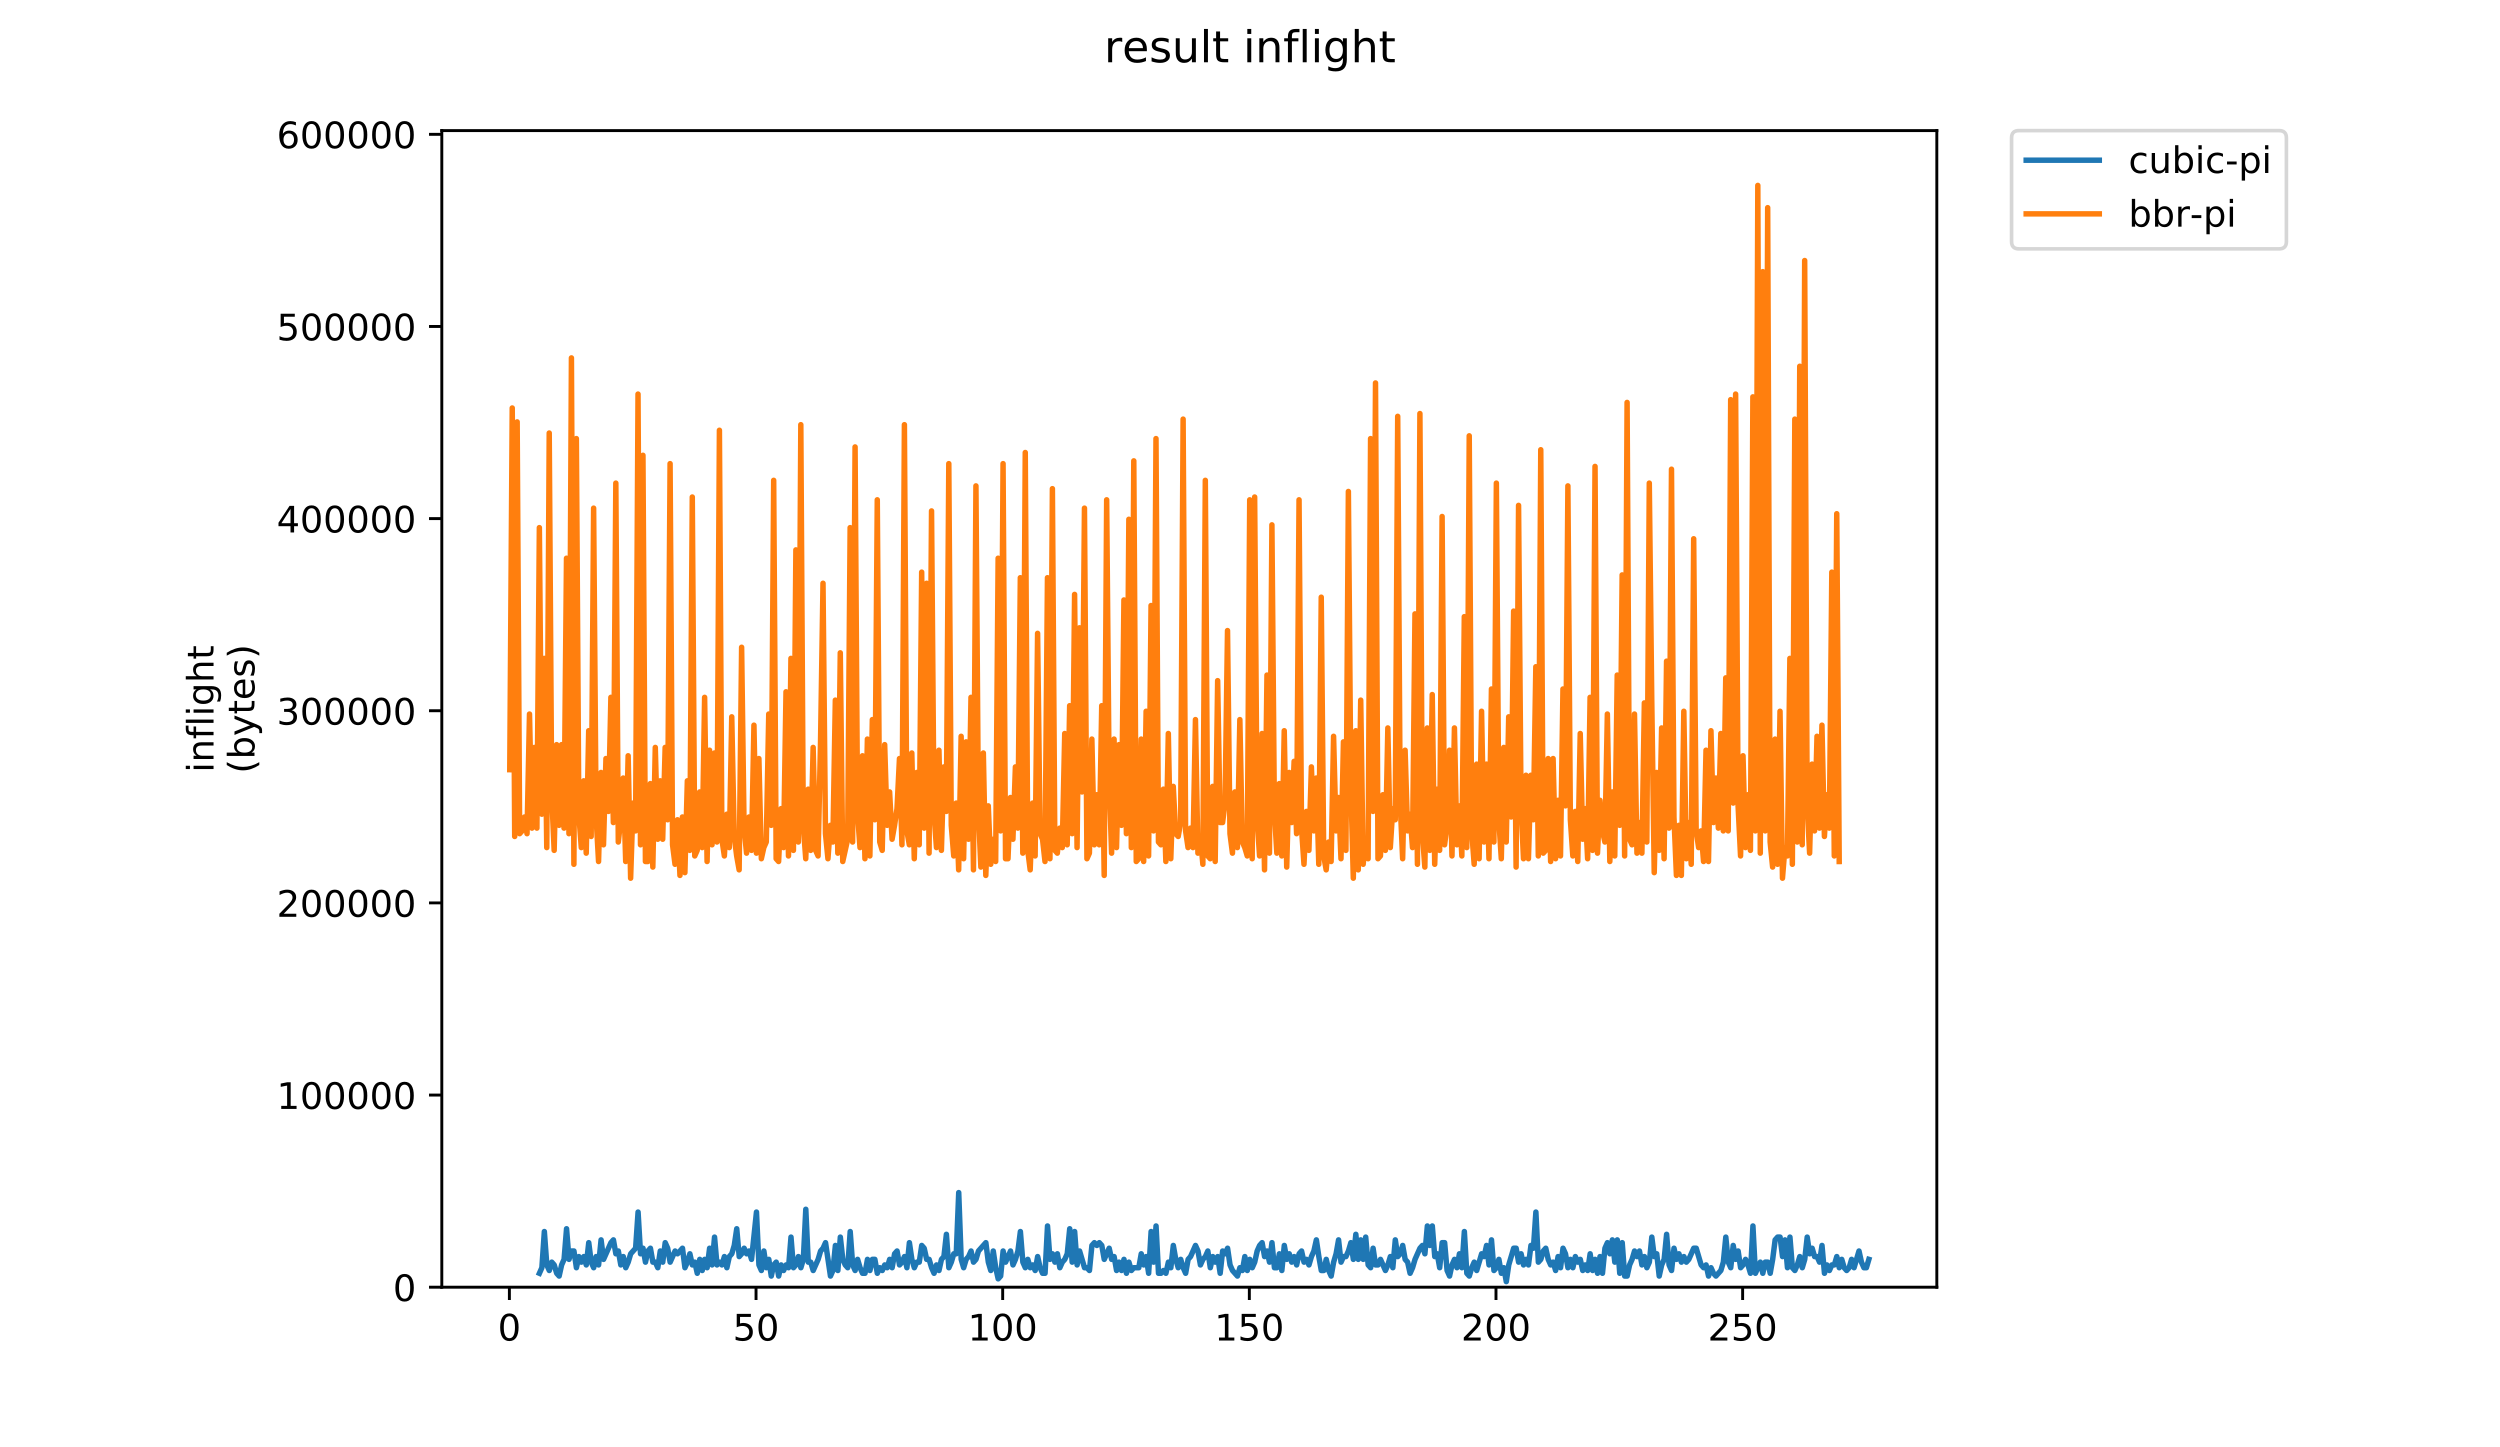 <?xml version="1.0" encoding="utf-8" standalone="no"?>
<!DOCTYPE svg PUBLIC "-//W3C//DTD SVG 1.1//EN"
  "http://www.w3.org/Graphics/SVG/1.1/DTD/svg11.dtd">
<!-- Created with matplotlib (https://matplotlib.org/) -->
<svg height="396pt" version="1.1" viewBox="0 0 684 396" width="684pt" xmlns="http://www.w3.org/2000/svg" xmlns:xlink="http://www.w3.org/1999/xlink">
 <defs>
  <style type="text/css">
*{stroke-linecap:butt;stroke-linejoin:round;}
  </style>
 </defs>
 <g id="figure_1">
  <g id="patch_1">
   <path d="M 0 396 
L 684 396 
L 684 0 
L 0 0 
z
" style="fill:#ffffff;"/>
  </g>
  <g id="axes_1">
   <g id="patch_2">
    <path d="M 120.879 352.174 
L 529.913 352.174 
L 529.913 35.733 
L 120.879 35.733 
z
" style="fill:#ffffff;"/>
   </g>
   <g id="matplotlib.axis_1">
    <g id="xtick_1">
     <g id="line2d_1">
      <defs>
       <path d="M 0 0 
L 0 3.5 
" id="m3321108ff2" style="stroke:#000000;stroke-width:0.8;"/>
      </defs>
      <g>
       <use style="stroke:#000000;stroke-width:0.8;" x="139.367" xlink:href="#m3321108ff2" y="352.174"/>
      </g>
     </g>
     <g id="text_1">
      <!-- 0 -->
      <defs>
       <path d="M 31.781 66.406 
Q 24.172 66.406 20.328 58.906 
Q 16.5 51.422 16.5 36.375 
Q 16.5 21.391 20.328 13.891 
Q 24.172 6.391 31.781 6.391 
Q 39.453 6.391 43.281 13.891 
Q 47.125 21.391 47.125 36.375 
Q 47.125 51.422 43.281 58.906 
Q 39.453 66.406 31.781 66.406 
z
M 31.781 74.219 
Q 44.047 74.219 50.516 64.516 
Q 56.984 54.828 56.984 36.375 
Q 56.984 17.969 50.516 8.266 
Q 44.047 -1.422 31.781 -1.422 
Q 19.531 -1.422 13.062 8.266 
Q 6.594 17.969 6.594 36.375 
Q 6.594 54.828 13.062 64.516 
Q 19.531 74.219 31.781 74.219 
z
" id="DejaVuSans-48"/>
      </defs>
      <g transform="translate(136.186 366.773)scale(0.1 -0.1)">
       <use xlink:href="#DejaVuSans-48"/>
      </g>
     </g>
    </g>
    <g id="xtick_2">
     <g id="line2d_2">
      <g>
       <use style="stroke:#000000;stroke-width:0.8;" x="206.851" xlink:href="#m3321108ff2" y="352.174"/>
      </g>
     </g>
     <g id="text_2">
      <!-- 50 -->
      <defs>
       <path d="M 10.797 72.906 
L 49.516 72.906 
L 49.516 64.594 
L 19.828 64.594 
L 19.828 46.734 
Q 21.969 47.469 24.109 47.828 
Q 26.266 48.188 28.422 48.188 
Q 40.625 48.188 47.75 41.5 
Q 54.891 34.812 54.891 23.391 
Q 54.891 11.625 47.562 5.094 
Q 40.234 -1.422 26.906 -1.422 
Q 22.312 -1.422 17.547 -0.641 
Q 12.797 0.141 7.719 1.703 
L 7.719 11.625 
Q 12.109 9.234 16.797 8.062 
Q 21.484 6.891 26.703 6.891 
Q 35.156 6.891 40.078 11.328 
Q 45.016 15.766 45.016 23.391 
Q 45.016 31 40.078 35.438 
Q 35.156 39.891 26.703 39.891 
Q 22.75 39.891 18.812 39.016 
Q 14.891 38.141 10.797 36.281 
z
" id="DejaVuSans-53"/>
      </defs>
      <g transform="translate(200.488 366.773)scale(0.1 -0.1)">
       <use xlink:href="#DejaVuSans-53"/>
       <use x="63.623" xlink:href="#DejaVuSans-48"/>
      </g>
     </g>
    </g>
    <g id="xtick_3">
     <g id="line2d_3">
      <g>
       <use style="stroke:#000000;stroke-width:0.8;" x="274.334" xlink:href="#m3321108ff2" y="352.174"/>
      </g>
     </g>
     <g id="text_3">
      <!-- 100 -->
      <defs>
       <path d="M 12.406 8.297 
L 28.516 8.297 
L 28.516 63.922 
L 10.984 60.406 
L 10.984 69.391 
L 28.422 72.906 
L 38.281 72.906 
L 38.281 8.297 
L 54.391 8.297 
L 54.391 0 
L 12.406 0 
z
" id="DejaVuSans-49"/>
      </defs>
      <g transform="translate(264.791 366.773)scale(0.1 -0.1)">
       <use xlink:href="#DejaVuSans-49"/>
       <use x="63.623" xlink:href="#DejaVuSans-48"/>
       <use x="127.246" xlink:href="#DejaVuSans-48"/>
      </g>
     </g>
    </g>
    <g id="xtick_4">
     <g id="line2d_4">
      <g>
       <use style="stroke:#000000;stroke-width:0.8;" x="341.818" xlink:href="#m3321108ff2" y="352.174"/>
      </g>
     </g>
     <g id="text_4">
      <!-- 150 -->
      <g transform="translate(332.274 366.773)scale(0.1 -0.1)">
       <use xlink:href="#DejaVuSans-49"/>
       <use x="63.623" xlink:href="#DejaVuSans-53"/>
       <use x="127.246" xlink:href="#DejaVuSans-48"/>
      </g>
     </g>
    </g>
    <g id="xtick_5">
     <g id="line2d_5">
      <g>
       <use style="stroke:#000000;stroke-width:0.8;" x="409.302" xlink:href="#m3321108ff2" y="352.174"/>
      </g>
     </g>
     <g id="text_5">
      <!-- 200 -->
      <defs>
       <path d="M 19.188 8.297 
L 53.609 8.297 
L 53.609 0 
L 7.328 0 
L 7.328 8.297 
Q 12.938 14.109 22.625 23.891 
Q 32.328 33.688 34.812 36.531 
Q 39.547 41.844 41.422 45.531 
Q 43.312 49.219 43.312 52.781 
Q 43.312 58.594 39.234 62.25 
Q 35.156 65.922 28.609 65.922 
Q 23.969 65.922 18.812 64.312 
Q 13.672 62.703 7.812 59.422 
L 7.812 69.391 
Q 13.766 71.781 18.938 73 
Q 24.125 74.219 28.422 74.219 
Q 39.75 74.219 46.484 68.547 
Q 53.219 62.891 53.219 53.422 
Q 53.219 48.922 51.531 44.891 
Q 49.859 40.875 45.406 35.406 
Q 44.188 33.984 37.641 27.219 
Q 31.109 20.453 19.188 8.297 
z
" id="DejaVuSans-50"/>
      </defs>
      <g transform="translate(399.758 366.773)scale(0.1 -0.1)">
       <use xlink:href="#DejaVuSans-50"/>
       <use x="63.623" xlink:href="#DejaVuSans-48"/>
       <use x="127.246" xlink:href="#DejaVuSans-48"/>
      </g>
     </g>
    </g>
    <g id="xtick_6">
     <g id="line2d_6">
      <g>
       <use style="stroke:#000000;stroke-width:0.8;" x="476.785" xlink:href="#m3321108ff2" y="352.174"/>
      </g>
     </g>
     <g id="text_6">
      <!-- 250 -->
      <g transform="translate(467.241 366.773)scale(0.1 -0.1)">
       <use xlink:href="#DejaVuSans-50"/>
       <use x="63.623" xlink:href="#DejaVuSans-53"/>
       <use x="127.246" xlink:href="#DejaVuSans-48"/>
      </g>
     </g>
    </g>
   </g>
   <g id="matplotlib.axis_2">
    <g id="ytick_1">
     <g id="line2d_7">
      <defs>
       <path d="M 0 0 
L -3.5 0 
" id="m6480b38fbc" style="stroke:#000000;stroke-width:0.8;"/>
      </defs>
      <g>
       <use style="stroke:#000000;stroke-width:0.8;" x="120.879" xlink:href="#m6480b38fbc" y="352.174"/>
      </g>
     </g>
     <g id="text_7">
      <!-- 0 -->
      <g transform="translate(107.516 355.973)scale(0.1 -0.1)">
       <use xlink:href="#DejaVuSans-48"/>
      </g>
     </g>
    </g>
    <g id="ytick_2">
     <g id="line2d_8">
      <g>
       <use style="stroke:#000000;stroke-width:0.8;" x="120.879" xlink:href="#m6480b38fbc" y="299.603"/>
      </g>
     </g>
     <g id="text_8">
      <!-- 100000 -->
      <g transform="translate(75.704 303.403)scale(0.1 -0.1)">
       <use xlink:href="#DejaVuSans-49"/>
       <use x="63.623" xlink:href="#DejaVuSans-48"/>
       <use x="127.246" xlink:href="#DejaVuSans-48"/>
       <use x="190.869" xlink:href="#DejaVuSans-48"/>
       <use x="254.492" xlink:href="#DejaVuSans-48"/>
       <use x="318.115" xlink:href="#DejaVuSans-48"/>
      </g>
     </g>
    </g>
    <g id="ytick_3">
     <g id="line2d_9">
      <g>
       <use style="stroke:#000000;stroke-width:0.8;" x="120.879" xlink:href="#m6480b38fbc" y="247.033"/>
      </g>
     </g>
     <g id="text_9">
      <!-- 200000 -->
      <g transform="translate(75.704 250.832)scale(0.1 -0.1)">
       <use xlink:href="#DejaVuSans-50"/>
       <use x="63.623" xlink:href="#DejaVuSans-48"/>
       <use x="127.246" xlink:href="#DejaVuSans-48"/>
       <use x="190.869" xlink:href="#DejaVuSans-48"/>
       <use x="254.492" xlink:href="#DejaVuSans-48"/>
       <use x="318.115" xlink:href="#DejaVuSans-48"/>
      </g>
     </g>
    </g>
    <g id="ytick_4">
     <g id="line2d_10">
      <g>
       <use style="stroke:#000000;stroke-width:0.8;" x="120.879" xlink:href="#m6480b38fbc" y="194.462"/>
      </g>
     </g>
     <g id="text_10">
      <!-- 300000 -->
      <defs>
       <path d="M 40.578 39.312 
Q 47.656 37.797 51.625 33 
Q 55.609 28.219 55.609 21.188 
Q 55.609 10.406 48.188 4.484 
Q 40.766 -1.422 27.094 -1.422 
Q 22.516 -1.422 17.656 -0.516 
Q 12.797 0.391 7.625 2.203 
L 7.625 11.719 
Q 11.719 9.328 16.594 8.109 
Q 21.484 6.891 26.812 6.891 
Q 36.078 6.891 40.938 10.547 
Q 45.797 14.203 45.797 21.188 
Q 45.797 27.641 41.281 31.266 
Q 36.766 34.906 28.719 34.906 
L 20.219 34.906 
L 20.219 43.016 
L 29.109 43.016 
Q 36.375 43.016 40.234 45.922 
Q 44.094 48.828 44.094 54.297 
Q 44.094 59.906 40.109 62.906 
Q 36.141 65.922 28.719 65.922 
Q 24.656 65.922 20.016 65.031 
Q 15.375 64.156 9.812 62.312 
L 9.812 71.094 
Q 15.438 72.656 20.344 73.438 
Q 25.25 74.219 29.594 74.219 
Q 40.828 74.219 47.359 69.109 
Q 53.906 64.016 53.906 55.328 
Q 53.906 49.266 50.438 45.094 
Q 46.969 40.922 40.578 39.312 
z
" id="DejaVuSans-51"/>
      </defs>
      <g transform="translate(75.704 198.261)scale(0.1 -0.1)">
       <use xlink:href="#DejaVuSans-51"/>
       <use x="63.623" xlink:href="#DejaVuSans-48"/>
       <use x="127.246" xlink:href="#DejaVuSans-48"/>
       <use x="190.869" xlink:href="#DejaVuSans-48"/>
       <use x="254.492" xlink:href="#DejaVuSans-48"/>
       <use x="318.115" xlink:href="#DejaVuSans-48"/>
      </g>
     </g>
    </g>
    <g id="ytick_5">
     <g id="line2d_11">
      <g>
       <use style="stroke:#000000;stroke-width:0.8;" x="120.879" xlink:href="#m6480b38fbc" y="141.891"/>
      </g>
     </g>
     <g id="text_11">
      <!-- 400000 -->
      <defs>
       <path d="M 37.797 64.312 
L 12.891 25.391 
L 37.797 25.391 
z
M 35.203 72.906 
L 47.609 72.906 
L 47.609 25.391 
L 58.016 25.391 
L 58.016 17.188 
L 47.609 17.188 
L 47.609 0 
L 37.797 0 
L 37.797 17.188 
L 4.891 17.188 
L 4.891 26.703 
z
" id="DejaVuSans-52"/>
      </defs>
      <g transform="translate(75.704 145.69)scale(0.1 -0.1)">
       <use xlink:href="#DejaVuSans-52"/>
       <use x="63.623" xlink:href="#DejaVuSans-48"/>
       <use x="127.246" xlink:href="#DejaVuSans-48"/>
       <use x="190.869" xlink:href="#DejaVuSans-48"/>
       <use x="254.492" xlink:href="#DejaVuSans-48"/>
       <use x="318.115" xlink:href="#DejaVuSans-48"/>
      </g>
     </g>
    </g>
    <g id="ytick_6">
     <g id="line2d_12">
      <g>
       <use style="stroke:#000000;stroke-width:0.8;" x="120.879" xlink:href="#m6480b38fbc" y="89.32"/>
      </g>
     </g>
     <g id="text_12">
      <!-- 500000 -->
      <g transform="translate(75.704 93.12)scale(0.1 -0.1)">
       <use xlink:href="#DejaVuSans-53"/>
       <use x="63.623" xlink:href="#DejaVuSans-48"/>
       <use x="127.246" xlink:href="#DejaVuSans-48"/>
       <use x="190.869" xlink:href="#DejaVuSans-48"/>
       <use x="254.492" xlink:href="#DejaVuSans-48"/>
       <use x="318.115" xlink:href="#DejaVuSans-48"/>
      </g>
     </g>
    </g>
    <g id="ytick_7">
     <g id="line2d_13">
      <g>
       <use style="stroke:#000000;stroke-width:0.8;" x="120.879" xlink:href="#m6480b38fbc" y="36.75"/>
      </g>
     </g>
     <g id="text_13">
      <!-- 600000 -->
      <defs>
       <path d="M 33.016 40.375 
Q 26.375 40.375 22.484 35.828 
Q 18.609 31.297 18.609 23.391 
Q 18.609 15.531 22.484 10.953 
Q 26.375 6.391 33.016 6.391 
Q 39.656 6.391 43.531 10.953 
Q 47.406 15.531 47.406 23.391 
Q 47.406 31.297 43.531 35.828 
Q 39.656 40.375 33.016 40.375 
z
M 52.594 71.297 
L 52.594 62.312 
Q 48.875 64.062 45.094 64.984 
Q 41.312 65.922 37.594 65.922 
Q 27.828 65.922 22.672 59.328 
Q 17.531 52.734 16.797 39.406 
Q 19.672 43.656 24.016 45.922 
Q 28.375 48.188 33.594 48.188 
Q 44.578 48.188 50.953 41.516 
Q 57.328 34.859 57.328 23.391 
Q 57.328 12.156 50.688 5.359 
Q 44.047 -1.422 33.016 -1.422 
Q 20.359 -1.422 13.672 8.266 
Q 6.984 17.969 6.984 36.375 
Q 6.984 53.656 15.188 63.938 
Q 23.391 74.219 37.203 74.219 
Q 40.922 74.219 44.703 73.484 
Q 48.484 72.75 52.594 71.297 
z
" id="DejaVuSans-54"/>
      </defs>
      <g transform="translate(75.704 40.549)scale(0.1 -0.1)">
       <use xlink:href="#DejaVuSans-54"/>
       <use x="63.623" xlink:href="#DejaVuSans-48"/>
       <use x="127.246" xlink:href="#DejaVuSans-48"/>
       <use x="190.869" xlink:href="#DejaVuSans-48"/>
       <use x="254.492" xlink:href="#DejaVuSans-48"/>
       <use x="318.115" xlink:href="#DejaVuSans-48"/>
      </g>
     </g>
    </g>
    <g id="text_14">
     <!-- inflight -->
     <defs>
      <path d="M 9.422 54.688 
L 18.406 54.688 
L 18.406 0 
L 9.422 0 
z
M 9.422 75.984 
L 18.406 75.984 
L 18.406 64.594 
L 9.422 64.594 
z
" id="DejaVuSans-105"/>
      <path d="M 54.891 33.016 
L 54.891 0 
L 45.906 0 
L 45.906 32.719 
Q 45.906 40.484 42.875 44.328 
Q 39.844 48.188 33.797 48.188 
Q 26.516 48.188 22.312 43.547 
Q 18.109 38.922 18.109 30.906 
L 18.109 0 
L 9.078 0 
L 9.078 54.688 
L 18.109 54.688 
L 18.109 46.188 
Q 21.344 51.125 25.703 53.562 
Q 30.078 56 35.797 56 
Q 45.219 56 50.047 50.172 
Q 54.891 44.344 54.891 33.016 
z
" id="DejaVuSans-110"/>
      <path d="M 37.109 75.984 
L 37.109 68.5 
L 28.516 68.5 
Q 23.688 68.5 21.797 66.547 
Q 19.922 64.594 19.922 59.516 
L 19.922 54.688 
L 34.719 54.688 
L 34.719 47.703 
L 19.922 47.703 
L 19.922 0 
L 10.891 0 
L 10.891 47.703 
L 2.297 47.703 
L 2.297 54.688 
L 10.891 54.688 
L 10.891 58.5 
Q 10.891 67.625 15.141 71.797 
Q 19.391 75.984 28.609 75.984 
z
" id="DejaVuSans-102"/>
      <path d="M 9.422 75.984 
L 18.406 75.984 
L 18.406 0 
L 9.422 0 
z
" id="DejaVuSans-108"/>
      <path d="M 45.406 27.984 
Q 45.406 37.75 41.375 43.109 
Q 37.359 48.484 30.078 48.484 
Q 22.859 48.484 18.828 43.109 
Q 14.797 37.75 14.797 27.984 
Q 14.797 18.266 18.828 12.891 
Q 22.859 7.516 30.078 7.516 
Q 37.359 7.516 41.375 12.891 
Q 45.406 18.266 45.406 27.984 
z
M 54.391 6.781 
Q 54.391 -7.172 48.188 -13.984 
Q 42 -20.797 29.203 -20.797 
Q 24.469 -20.797 20.266 -20.094 
Q 16.062 -19.391 12.109 -17.922 
L 12.109 -9.188 
Q 16.062 -11.328 19.922 -12.344 
Q 23.781 -13.375 27.781 -13.375 
Q 36.625 -13.375 41.016 -8.766 
Q 45.406 -4.156 45.406 5.172 
L 45.406 9.625 
Q 42.625 4.781 38.281 2.391 
Q 33.938 0 27.875 0 
Q 17.828 0 11.672 7.656 
Q 5.516 15.328 5.516 27.984 
Q 5.516 40.672 11.672 48.328 
Q 17.828 56 27.875 56 
Q 33.938 56 38.281 53.609 
Q 42.625 51.219 45.406 46.391 
L 45.406 54.688 
L 54.391 54.688 
z
" id="DejaVuSans-103"/>
      <path d="M 54.891 33.016 
L 54.891 0 
L 45.906 0 
L 45.906 32.719 
Q 45.906 40.484 42.875 44.328 
Q 39.844 48.188 33.797 48.188 
Q 26.516 48.188 22.312 43.547 
Q 18.109 38.922 18.109 30.906 
L 18.109 0 
L 9.078 0 
L 9.078 75.984 
L 18.109 75.984 
L 18.109 46.188 
Q 21.344 51.125 25.703 53.562 
Q 30.078 56 35.797 56 
Q 45.219 56 50.047 50.172 
Q 54.891 44.344 54.891 33.016 
z
" id="DejaVuSans-104"/>
      <path d="M 18.312 70.219 
L 18.312 54.688 
L 36.812 54.688 
L 36.812 47.703 
L 18.312 47.703 
L 18.312 18.016 
Q 18.312 11.328 20.141 9.422 
Q 21.969 7.516 27.594 7.516 
L 36.812 7.516 
L 36.812 0 
L 27.594 0 
Q 17.188 0 13.234 3.875 
Q 9.281 7.766 9.281 18.016 
L 9.281 47.703 
L 2.688 47.703 
L 2.688 54.688 
L 9.281 54.688 
L 9.281 70.219 
z
" id="DejaVuSans-116"/>
     </defs>
     <g transform="translate(58.426 211.353)rotate(-90)scale(0.1 -0.1)">
      <use xlink:href="#DejaVuSans-105"/>
      <use x="27.783" xlink:href="#DejaVuSans-110"/>
      <use x="91.162" xlink:href="#DejaVuSans-102"/>
      <use x="126.367" xlink:href="#DejaVuSans-108"/>
      <use x="154.15" xlink:href="#DejaVuSans-105"/>
      <use x="181.934" xlink:href="#DejaVuSans-103"/>
      <use x="245.41" xlink:href="#DejaVuSans-104"/>
      <use x="308.789" xlink:href="#DejaVuSans-116"/>
     </g>
     <!-- (bytes) -->
     <defs>
      <path d="M 31 75.875 
Q 24.469 64.656 21.281 53.656 
Q 18.109 42.672 18.109 31.391 
Q 18.109 20.125 21.312 9.062 
Q 24.516 -2 31 -13.188 
L 23.188 -13.188 
Q 15.875 -1.703 12.234 9.375 
Q 8.594 20.453 8.594 31.391 
Q 8.594 42.281 12.203 53.312 
Q 15.828 64.359 23.188 75.875 
z
" id="DejaVuSans-40"/>
      <path d="M 48.688 27.297 
Q 48.688 37.203 44.609 42.844 
Q 40.531 48.484 33.406 48.484 
Q 26.266 48.484 22.188 42.844 
Q 18.109 37.203 18.109 27.297 
Q 18.109 17.391 22.188 11.75 
Q 26.266 6.109 33.406 6.109 
Q 40.531 6.109 44.609 11.75 
Q 48.688 17.391 48.688 27.297 
z
M 18.109 46.391 
Q 20.953 51.266 25.266 53.625 
Q 29.594 56 35.594 56 
Q 45.562 56 51.781 48.094 
Q 58.016 40.188 58.016 27.297 
Q 58.016 14.406 51.781 6.484 
Q 45.562 -1.422 35.594 -1.422 
Q 29.594 -1.422 25.266 0.953 
Q 20.953 3.328 18.109 8.203 
L 18.109 0 
L 9.078 0 
L 9.078 75.984 
L 18.109 75.984 
z
" id="DejaVuSans-98"/>
      <path d="M 32.172 -5.078 
Q 28.375 -14.844 24.75 -17.812 
Q 21.141 -20.797 15.094 -20.797 
L 7.906 -20.797 
L 7.906 -13.281 
L 13.188 -13.281 
Q 16.891 -13.281 18.938 -11.516 
Q 21 -9.766 23.484 -3.219 
L 25.094 0.875 
L 2.984 54.688 
L 12.5 54.688 
L 29.594 11.922 
L 46.688 54.688 
L 56.203 54.688 
z
" id="DejaVuSans-121"/>
      <path d="M 56.203 29.594 
L 56.203 25.203 
L 14.891 25.203 
Q 15.484 15.922 20.484 11.062 
Q 25.484 6.203 34.422 6.203 
Q 39.594 6.203 44.453 7.469 
Q 49.312 8.734 54.109 11.281 
L 54.109 2.781 
Q 49.266 0.734 44.188 -0.344 
Q 39.109 -1.422 33.891 -1.422 
Q 20.797 -1.422 13.156 6.188 
Q 5.516 13.812 5.516 26.812 
Q 5.516 40.234 12.766 48.109 
Q 20.016 56 32.328 56 
Q 43.359 56 49.781 48.891 
Q 56.203 41.797 56.203 29.594 
z
M 47.219 32.234 
Q 47.125 39.594 43.094 43.984 
Q 39.062 48.391 32.422 48.391 
Q 24.906 48.391 20.391 44.141 
Q 15.875 39.891 15.188 32.172 
z
" id="DejaVuSans-101"/>
      <path d="M 44.281 53.078 
L 44.281 44.578 
Q 40.484 46.531 36.375 47.5 
Q 32.281 48.484 27.875 48.484 
Q 21.188 48.484 17.844 46.438 
Q 14.5 44.391 14.5 40.281 
Q 14.5 37.156 16.891 35.375 
Q 19.281 33.594 26.516 31.984 
L 29.594 31.297 
Q 39.156 29.25 43.188 25.516 
Q 47.219 21.781 47.219 15.094 
Q 47.219 7.469 41.188 3.016 
Q 35.156 -1.422 24.609 -1.422 
Q 20.219 -1.422 15.453 -0.562 
Q 10.688 0.297 5.422 2 
L 5.422 11.281 
Q 10.406 8.688 15.234 7.391 
Q 20.062 6.109 24.812 6.109 
Q 31.156 6.109 34.562 8.281 
Q 37.984 10.453 37.984 14.406 
Q 37.984 18.062 35.516 20.016 
Q 33.062 21.969 24.703 23.781 
L 21.578 24.516 
Q 13.234 26.266 9.516 29.906 
Q 5.812 33.547 5.812 39.891 
Q 5.812 47.609 11.281 51.797 
Q 16.75 56 26.812 56 
Q 31.781 56 36.172 55.266 
Q 40.578 54.547 44.281 53.078 
z
" id="DejaVuSans-115"/>
      <path d="M 8.016 75.875 
L 15.828 75.875 
Q 23.141 64.359 26.781 53.312 
Q 30.422 42.281 30.422 31.391 
Q 30.422 20.453 26.781 9.375 
Q 23.141 -1.703 15.828 -13.188 
L 8.016 -13.188 
Q 14.5 -2 17.703 9.062 
Q 20.906 20.125 20.906 31.391 
Q 20.906 42.672 17.703 53.656 
Q 14.5 64.656 8.016 75.875 
z
" id="DejaVuSans-41"/>
     </defs>
     <g transform="translate(69.624 211.63)rotate(-90)scale(0.1 -0.1)">
      <use xlink:href="#DejaVuSans-40"/>
      <use x="39.014" xlink:href="#DejaVuSans-98"/>
      <use x="102.49" xlink:href="#DejaVuSans-121"/>
      <use x="161.67" xlink:href="#DejaVuSans-116"/>
      <use x="200.879" xlink:href="#DejaVuSans-101"/>
      <use x="262.402" xlink:href="#DejaVuSans-115"/>
      <use x="314.502" xlink:href="#DejaVuSans-41"/>
     </g>
    </g>
   </g>
   <g id="line2d_14">
    <path clip-path="url(#pcd3904f6de)" d="M 147.584 348.368 
L 148.259 346.846 
L 148.934 336.95 
L 149.608 346.084 
L 150.283 347.607 
L 150.958 345.323 
L 151.633 346.084 
L 152.308 348.368 
L 152.983 349.129 
L 153.657 346.084 
L 154.332 344.562 
L 155.007 336.188 
L 155.682 344.562 
L 156.357 342.278 
L 157.032 342.278 
L 157.706 346.846 
L 158.381 343.801 
L 159.056 345.323 
L 159.731 343.801 
L 160.406 346.084 
L 161.081 339.995 
L 161.755 345.323 
L 162.43 346.846 
L 163.105 343.801 
L 163.78 346.084 
L 164.455 339.233 
L 165.13 344.562 
L 167.154 339.995 
L 167.829 339.233 
L 168.504 343.039 
L 169.179 342.278 
L 169.854 346.084 
L 170.528 343.801 
L 171.203 346.846 
L 171.878 345.323 
L 172.553 343.039 
L 173.903 341.517 
L 174.577 331.621 
L 175.252 343.039 
L 175.927 341.517 
L 176.602 345.323 
L 177.277 342.278 
L 177.952 341.517 
L 178.626 345.323 
L 179.301 345.323 
L 179.976 346.846 
L 180.651 342.278 
L 181.326 345.323 
L 182.001 339.995 
L 182.675 341.517 
L 183.35 345.323 
L 184.7 342.278 
L 185.375 343.039 
L 186.724 341.517 
L 187.399 346.846 
L 188.074 345.323 
L 188.749 343.039 
L 189.424 346.084 
L 190.099 345.323 
L 190.773 348.368 
L 191.448 344.562 
L 192.123 347.607 
L 192.798 344.562 
L 193.473 346.846 
L 194.148 341.517 
L 194.822 346.084 
L 195.497 338.472 
L 196.172 346.084 
L 196.847 345.323 
L 197.522 346.084 
L 198.197 343.801 
L 198.871 346.846 
L 199.546 343.801 
L 200.221 343.039 
L 200.896 340.756 
L 201.571 336.188 
L 202.246 343.801 
L 202.92 343.039 
L 203.595 341.517 
L 204.27 343.039 
L 204.945 342.278 
L 205.62 344.562 
L 206.97 331.621 
L 207.644 346.084 
L 208.319 347.607 
L 208.994 342.278 
L 209.669 346.846 
L 210.344 344.562 
L 211.019 349.129 
L 211.693 346.084 
L 212.368 345.323 
L 213.043 349.129 
L 213.718 346.084 
L 214.393 347.607 
L 215.068 346.084 
L 215.742 346.846 
L 216.417 338.472 
L 217.092 346.846 
L 217.767 346.084 
L 218.442 343.801 
L 219.117 346.846 
L 219.791 344.562 
L 220.466 330.86 
L 221.141 345.323 
L 221.816 345.323 
L 222.491 347.607 
L 223.84 344.562 
L 224.515 342.278 
L 225.19 341.517 
L 225.865 339.995 
L 227.215 349.129 
L 227.889 347.607 
L 228.564 340.756 
L 229.239 347.607 
L 229.914 338.472 
L 230.589 344.562 
L 231.264 346.084 
L 231.938 346.846 
L 232.613 336.95 
L 233.288 346.084 
L 233.963 347.607 
L 234.638 344.562 
L 235.313 346.846 
L 235.987 348.368 
L 236.662 348.368 
L 237.337 344.562 
L 238.012 347.607 
L 238.687 344.562 
L 239.362 344.562 
L 240.036 348.368 
L 240.711 346.846 
L 241.386 347.607 
L 242.061 346.084 
L 242.736 346.846 
L 243.411 344.562 
L 244.085 346.846 
L 244.76 343.039 
L 245.435 342.278 
L 246.11 346.084 
L 246.785 345.323 
L 247.46 343.801 
L 248.134 346.846 
L 248.809 339.995 
L 249.484 344.562 
L 250.159 346.846 
L 250.834 345.323 
L 251.509 345.323 
L 252.184 340.756 
L 252.858 341.517 
L 253.533 344.562 
L 254.208 344.562 
L 254.883 346.846 
L 255.558 348.368 
L 256.233 346.084 
L 256.907 347.607 
L 257.582 344.562 
L 258.257 343.801 
L 258.932 337.711 
L 259.607 346.846 
L 260.282 345.323 
L 260.956 343.039 
L 261.631 343.039 
L 262.306 326.293 
L 262.981 344.562 
L 263.656 346.846 
L 264.331 344.562 
L 265.005 343.801 
L 265.68 342.278 
L 266.355 345.323 
L 267.03 344.562 
L 267.705 342.278 
L 269.729 339.995 
L 270.404 345.323 
L 271.079 347.607 
L 271.754 342.278 
L 272.429 346.846 
L 273.103 349.89 
L 273.778 349.129 
L 274.453 342.278 
L 275.128 345.323 
L 276.478 342.278 
L 277.152 346.084 
L 277.827 344.562 
L 278.502 342.278 
L 279.177 336.95 
L 279.852 345.323 
L 280.527 346.846 
L 281.201 344.562 
L 281.876 346.846 
L 282.551 346.084 
L 283.226 347.607 
L 283.901 343.801 
L 284.576 346.846 
L 285.25 348.368 
L 285.925 348.368 
L 286.6 335.427 
L 287.275 344.562 
L 287.95 343.039 
L 288.625 345.323 
L 289.299 343.039 
L 289.974 346.846 
L 290.649 345.323 
L 291.324 344.562 
L 291.999 343.039 
L 292.674 336.188 
L 293.348 345.323 
L 294.023 336.95 
L 294.698 346.084 
L 295.373 342.278 
L 296.723 346.846 
L 297.398 346.846 
L 298.072 347.607 
L 298.747 340.756 
L 299.422 339.995 
L 300.097 340.756 
L 300.772 339.995 
L 301.447 340.756 
L 302.121 344.562 
L 303.471 341.517 
L 304.146 344.562 
L 304.821 343.801 
L 305.496 347.607 
L 306.17 345.323 
L 306.845 347.607 
L 307.52 344.562 
L 308.195 348.368 
L 308.87 345.323 
L 309.545 347.607 
L 310.219 346.846 
L 311.569 346.846 
L 312.244 343.039 
L 312.919 346.084 
L 313.594 343.801 
L 314.268 348.368 
L 314.943 336.95 
L 315.618 345.323 
L 316.293 335.427 
L 316.968 348.368 
L 317.643 348.368 
L 318.317 347.607 
L 318.992 348.368 
L 319.667 345.323 
L 320.342 346.846 
L 321.017 340.756 
L 321.692 344.562 
L 322.366 346.846 
L 323.041 344.562 
L 323.716 346.846 
L 324.391 348.368 
L 325.066 344.562 
L 325.741 343.801 
L 327.09 340.756 
L 327.765 342.278 
L 328.44 346.084 
L 329.115 344.562 
L 329.79 343.801 
L 330.464 342.278 
L 331.139 346.846 
L 331.814 343.801 
L 332.489 345.323 
L 333.164 343.801 
L 333.839 348.368 
L 334.513 342.278 
L 335.188 343.039 
L 335.863 341.517 
L 336.538 346.084 
L 337.213 347.607 
L 338.563 349.129 
L 339.237 346.846 
L 339.912 347.607 
L 340.587 343.801 
L 341.262 347.607 
L 341.937 344.562 
L 342.612 346.846 
L 343.286 345.323 
L 343.961 342.278 
L 344.636 340.756 
L 345.311 339.995 
L 345.986 343.801 
L 346.661 342.278 
L 347.335 345.323 
L 348.01 339.995 
L 348.685 346.846 
L 349.36 346.846 
L 350.035 343.039 
L 350.71 347.607 
L 351.384 340.756 
L 352.059 344.562 
L 352.734 343.039 
L 353.409 345.323 
L 354.084 343.801 
L 354.759 346.084 
L 355.433 343.039 
L 356.108 342.278 
L 356.783 345.323 
L 357.458 344.562 
L 358.133 346.084 
L 358.808 343.801 
L 359.482 342.278 
L 360.157 339.233 
L 360.832 343.801 
L 361.507 347.607 
L 362.182 347.607 
L 362.857 344.562 
L 363.531 347.607 
L 364.206 349.129 
L 364.881 345.323 
L 365.556 343.039 
L 366.231 339.233 
L 366.906 345.323 
L 367.58 343.801 
L 368.255 343.801 
L 368.93 342.278 
L 369.605 339.995 
L 370.28 344.562 
L 370.955 337.711 
L 371.629 344.562 
L 372.304 339.233 
L 372.979 344.562 
L 373.654 338.472 
L 374.329 346.084 
L 375.004 346.846 
L 375.678 341.517 
L 376.353 346.084 
L 377.028 346.084 
L 377.703 344.562 
L 379.053 347.607 
L 379.727 346.084 
L 380.402 343.801 
L 381.077 346.846 
L 381.752 339.233 
L 382.427 343.801 
L 383.102 343.039 
L 383.777 340.756 
L 384.451 344.562 
L 385.126 345.323 
L 385.801 348.368 
L 386.476 346.846 
L 387.151 344.562 
L 388.5 341.517 
L 389.175 340.756 
L 389.85 343.039 
L 390.525 335.427 
L 391.2 340.756 
L 391.875 335.427 
L 392.549 343.801 
L 393.224 343.039 
L 393.899 346.846 
L 394.574 339.995 
L 395.249 339.995 
L 395.924 347.607 
L 396.598 349.129 
L 397.273 346.084 
L 397.948 344.562 
L 398.623 346.846 
L 399.298 343.039 
L 399.973 346.846 
L 400.647 336.95 
L 401.322 348.368 
L 401.997 349.129 
L 402.672 346.846 
L 403.347 345.323 
L 404.022 347.607 
L 405.371 343.039 
L 406.046 343.801 
L 406.721 340.756 
L 407.396 346.084 
L 408.071 339.233 
L 408.745 347.607 
L 409.42 346.846 
L 410.095 344.562 
L 410.77 348.368 
L 411.445 346.846 
L 412.12 350.652 
L 412.794 346.084 
L 414.144 341.517 
L 414.819 341.517 
L 415.494 345.323 
L 416.169 343.039 
L 416.843 346.084 
L 417.518 344.562 
L 418.193 346.084 
L 418.868 340.756 
L 419.543 341.517 
L 420.218 331.621 
L 420.892 345.323 
L 421.567 344.562 
L 422.242 342.278 
L 422.917 341.517 
L 423.592 344.562 
L 424.267 346.084 
L 424.942 345.323 
L 425.616 347.607 
L 426.291 343.801 
L 426.966 346.846 
L 427.641 341.517 
L 428.316 343.039 
L 428.991 346.846 
L 429.665 344.562 
L 430.34 346.846 
L 431.015 343.801 
L 431.69 345.323 
L 432.365 344.562 
L 433.04 347.607 
L 433.714 346.084 
L 434.389 347.607 
L 435.064 343.039 
L 435.739 347.607 
L 436.414 344.562 
L 437.089 348.368 
L 437.763 343.801 
L 438.438 348.368 
L 439.113 341.517 
L 439.788 339.995 
L 440.463 343.039 
L 441.138 339.233 
L 441.812 345.323 
L 442.487 339.233 
L 443.162 348.368 
L 443.837 339.995 
L 444.512 349.129 
L 445.187 349.129 
L 445.861 346.084 
L 446.536 344.562 
L 447.211 342.278 
L 447.886 343.801 
L 448.561 342.278 
L 449.236 346.084 
L 449.91 343.801 
L 450.585 346.846 
L 451.26 345.323 
L 451.935 338.472 
L 452.61 343.801 
L 453.285 343.039 
L 453.959 349.129 
L 454.634 346.084 
L 455.309 344.562 
L 455.984 337.711 
L 456.659 346.084 
L 457.334 347.607 
L 458.008 341.517 
L 458.683 344.562 
L 459.358 343.039 
L 460.033 345.323 
L 460.708 343.801 
L 461.383 345.323 
L 462.057 344.562 
L 463.407 341.517 
L 464.082 341.517 
L 465.432 346.084 
L 466.106 346.846 
L 466.781 346.084 
L 467.456 349.129 
L 468.131 346.846 
L 468.806 348.368 
L 469.481 349.129 
L 470.83 347.607 
L 471.505 345.323 
L 472.18 338.472 
L 472.855 345.323 
L 473.53 346.846 
L 474.205 340.756 
L 474.879 344.562 
L 475.554 342.278 
L 476.229 346.846 
L 476.904 346.084 
L 477.579 344.562 
L 478.254 346.084 
L 478.928 348.368 
L 479.603 335.427 
L 480.278 348.368 
L 481.628 345.323 
L 482.303 348.368 
L 482.977 345.323 
L 483.652 345.323 
L 484.327 348.368 
L 485.002 344.562 
L 485.677 339.233 
L 486.352 338.472 
L 487.026 338.472 
L 487.701 343.801 
L 488.376 339.233 
L 489.051 346.846 
L 489.726 338.472 
L 490.401 346.846 
L 491.075 347.607 
L 491.75 346.084 
L 492.425 343.801 
L 493.1 346.846 
L 493.775 344.562 
L 494.45 338.472 
L 495.124 343.039 
L 495.799 341.517 
L 496.474 343.801 
L 497.149 343.801 
L 497.824 345.323 
L 498.499 340.756 
L 499.173 348.368 
L 499.848 346.084 
L 500.523 347.607 
L 501.198 346.084 
L 501.873 346.084 
L 502.548 343.801 
L 503.222 346.846 
L 503.897 344.562 
L 504.572 346.846 
L 505.247 347.607 
L 505.922 346.846 
L 506.597 344.562 
L 507.271 346.846 
L 508.621 342.278 
L 509.296 345.323 
L 509.971 346.846 
L 510.646 346.846 
L 511.32 344.562 
L 511.32 344.562 
" style="fill:none;stroke:#1f77b4;stroke-linecap:square;stroke-width:1.5;"/>
   </g>
   <g id="line2d_15">
    <path clip-path="url(#pcd3904f6de)" d="M 139.471 210.586 
L 140.146 111.627 
L 140.821 228.856 
L 141.496 115.433 
L 142.17 228.095 
L 142.845 227.333 
L 143.52 223.527 
L 144.195 228.095 
L 144.87 195.362 
L 145.545 226.572 
L 146.219 204.497 
L 146.894 226.572 
L 147.569 144.36 
L 148.244 222.766 
L 148.919 180.137 
L 149.594 231.901 
L 150.268 118.478 
L 150.943 217.437 
L 151.618 232.662 
L 152.293 203.735 
L 152.968 225.811 
L 153.643 203.735 
L 154.317 226.572 
L 154.992 152.733 
L 155.667 228.095 
L 156.342 97.925 
L 157.017 236.468 
L 157.692 120.001 
L 158.366 222.766 
L 159.041 231.901 
L 159.716 213.631 
L 160.391 233.423 
L 161.066 199.929 
L 161.741 228.856 
L 162.415 139.031 
L 163.09 223.527 
L 163.765 235.707 
L 164.44 211.348 
L 165.115 231.139 
L 165.79 207.541 
L 166.465 222.005 
L 167.139 190.795 
L 167.814 225.05 
L 168.489 132.18 
L 169.164 230.378 
L 169.839 224.288 
L 170.514 212.87 
L 171.188 235.707 
L 171.863 206.78 
L 172.538 240.274 
L 173.213 219.721 
L 173.888 227.333 
L 174.563 107.821 
L 175.237 231.139 
L 175.912 124.568 
L 176.587 235.707 
L 177.262 235.707 
L 177.937 214.392 
L 178.612 237.229 
L 179.286 204.497 
L 179.961 229.617 
L 180.636 213.631 
L 181.311 229.617 
L 181.986 204.497 
L 182.661 224.288 
L 183.335 126.852 
L 184.01 231.139 
L 184.685 236.468 
L 185.36 224.288 
L 186.035 239.513 
L 186.71 223.527 
L 187.384 238.752 
L 188.059 213.631 
L 188.734 232.662 
L 189.409 135.986 
L 190.084 234.184 
L 190.759 232.662 
L 191.433 216.676 
L 192.108 231.901 
L 192.783 190.795 
L 193.458 235.707 
L 194.133 205.258 
L 194.808 231.139 
L 195.482 206.019 
L 196.157 230.378 
L 196.832 117.717 
L 197.507 229.617 
L 198.182 234.184 
L 198.857 222.766 
L 199.531 231.901 
L 200.206 196.123 
L 200.881 228.856 
L 201.556 234.184 
L 202.231 237.99 
L 202.906 177.092 
L 203.58 226.572 
L 204.255 233.423 
L 204.93 223.527 
L 205.605 232.662 
L 206.28 198.407 
L 206.955 233.423 
L 207.629 207.541 
L 208.304 234.946 
L 208.979 231.901 
L 209.654 230.378 
L 210.329 195.362 
L 211.004 225.811 
L 211.679 131.419 
L 212.353 234.946 
L 213.028 235.707 
L 213.703 221.243 
L 214.378 231.901 
L 215.053 189.272 
L 215.728 234.184 
L 216.402 180.137 
L 217.077 232.662 
L 217.752 150.45 
L 218.427 230.378 
L 219.102 116.194 
L 219.777 225.811 
L 220.451 234.946 
L 221.126 215.915 
L 221.801 232.662 
L 222.476 204.497 
L 223.151 232.662 
L 223.826 234.184 
L 224.5 202.974 
L 225.175 159.584 
L 225.85 228.095 
L 226.525 234.946 
L 227.2 225.811 
L 227.875 230.378 
L 228.549 191.556 
L 229.224 233.423 
L 229.899 178.615 
L 230.574 235.707 
L 231.924 229.617 
L 232.598 144.36 
L 233.273 230.378 
L 233.948 122.284 
L 234.623 222.766 
L 235.298 231.901 
L 235.973 206.78 
L 236.647 234.946 
L 237.322 202.213 
L 237.997 234.184 
L 238.672 196.884 
L 239.347 224.288 
L 240.022 136.748 
L 240.696 230.378 
L 241.371 232.662 
L 242.046 203.735 
L 242.721 225.811 
L 243.396 216.676 
L 244.071 229.617 
L 244.745 225.811 
L 245.42 221.243 
L 246.095 207.541 
L 246.77 231.139 
L 247.445 116.194 
L 248.12 227.333 
L 248.794 231.139 
L 249.469 206.019 
L 250.144 234.946 
L 250.819 211.348 
L 251.494 231.139 
L 252.169 156.539 
L 252.843 226.572 
L 253.518 159.584 
L 254.193 233.423 
L 254.868 139.792 
L 255.543 222.766 
L 256.218 231.901 
L 256.893 205.258 
L 257.567 232.662 
L 258.242 209.825 
L 258.917 222.005 
L 259.592 126.852 
L 260.267 225.811 
L 260.942 234.184 
L 261.616 219.721 
L 262.291 237.99 
L 262.966 201.452 
L 263.641 234.946 
L 264.316 202.974 
L 264.991 229.617 
L 265.665 190.795 
L 266.34 237.99 
L 267.015 132.941 
L 267.69 222.005 
L 268.365 237.229 
L 269.04 206.019 
L 269.714 239.513 
L 270.389 220.482 
L 271.064 236.468 
L 271.739 229.617 
L 272.414 235.707 
L 273.089 152.733 
L 273.763 227.333 
L 274.438 126.852 
L 275.113 234.946 
L 275.788 234.946 
L 276.463 218.199 
L 277.138 229.617 
L 277.812 209.825 
L 278.487 226.572 
L 279.162 158.062 
L 279.837 233.423 
L 280.512 123.807 
L 281.187 232.662 
L 281.861 237.99 
L 282.536 219.721 
L 283.211 234.184 
L 283.886 173.286 
L 284.561 228.095 
L 285.236 229.617 
L 285.91 235.707 
L 286.585 158.062 
L 287.26 234.946 
L 287.935 133.703 
L 288.61 232.662 
L 289.285 233.423 
L 289.959 226.572 
L 290.634 231.901 
L 291.309 200.69 
L 291.984 231.139 
L 292.659 193.078 
L 293.334 228.095 
L 294.008 162.629 
L 294.683 231.901 
L 295.358 171.764 
L 296.033 216.676 
L 296.708 139.031 
L 297.383 234.946 
L 298.058 233.423 
L 298.732 202.213 
L 299.407 231.139 
L 300.082 217.437 
L 300.757 231.139 
L 301.432 193.078 
L 302.107 239.513 
L 302.781 136.748 
L 303.456 212.87 
L 304.131 233.423 
L 304.806 202.213 
L 305.481 231.901 
L 306.156 203.735 
L 306.83 225.811 
L 307.505 164.152 
L 308.18 228.095 
L 308.855 142.076 
L 309.53 231.901 
L 310.205 126.09 
L 310.879 235.707 
L 311.554 234.946 
L 312.229 202.213 
L 312.904 235.707 
L 313.579 194.601 
L 314.254 234.184 
L 314.928 165.674 
L 315.603 227.333 
L 316.278 120.001 
L 316.953 230.378 
L 317.628 231.139 
L 318.303 215.915 
L 318.977 235.707 
L 319.652 200.69 
L 320.327 234.946 
L 321.002 215.154 
L 321.677 228.095 
L 322.352 228.856 
L 323.026 225.05 
L 323.701 114.672 
L 324.376 227.333 
L 325.051 231.901 
L 325.726 226.572 
L 326.401 231.901 
L 327.075 196.884 
L 327.75 233.423 
L 328.425 228.856 
L 329.1 236.468 
L 329.775 131.419 
L 330.45 234.184 
L 331.124 234.946 
L 331.799 215.154 
L 332.474 235.707 
L 333.149 186.227 
L 333.824 225.05 
L 334.499 225.05 
L 335.173 219.721 
L 335.848 172.525 
L 336.523 228.095 
L 337.198 233.423 
L 337.873 216.676 
L 338.548 231.901 
L 339.222 196.884 
L 339.897 230.378 
L 340.572 231.901 
L 341.247 234.184 
L 341.922 136.748 
L 342.597 234.946 
L 343.272 135.986 
L 343.946 224.288 
L 344.621 234.184 
L 345.296 200.69 
L 345.971 237.99 
L 346.646 184.705 
L 347.321 233.423 
L 347.995 143.599 
L 348.67 222.005 
L 349.345 233.423 
L 350.02 214.392 
L 350.695 234.184 
L 351.37 199.929 
L 352.044 237.229 
L 352.719 211.348 
L 353.394 225.05 
L 354.069 208.303 
L 354.744 228.095 
L 355.419 136.748 
L 356.093 226.572 
L 356.768 236.468 
L 357.443 222.005 
L 358.118 232.662 
L 358.793 209.825 
L 359.468 227.333 
L 360.142 212.87 
L 360.817 236.468 
L 361.492 163.39 
L 362.167 234.184 
L 362.842 237.99 
L 363.517 230.378 
L 364.191 235.707 
L 364.866 201.452 
L 365.541 227.333 
L 366.216 218.199 
L 366.891 234.946 
L 367.566 202.974 
L 368.24 232.662 
L 368.915 134.464 
L 369.59 215.154 
L 370.265 240.274 
L 370.94 199.929 
L 371.615 237.99 
L 372.289 191.556 
L 372.964 236.468 
L 373.639 229.617 
L 374.314 234.946 
L 374.989 120.001 
L 375.664 222.005 
L 376.338 104.776 
L 377.013 234.946 
L 377.688 234.184 
L 378.363 217.437 
L 379.038 232.662 
L 379.713 199.168 
L 380.387 231.901 
L 381.062 221.243 
L 381.737 224.288 
L 382.412 113.911 
L 383.087 219.721 
L 383.762 234.946 
L 384.437 205.258 
L 385.111 227.333 
L 385.786 222.766 
L 386.461 231.901 
L 387.136 167.958 
L 387.811 236.468 
L 388.486 113.15 
L 389.16 228.095 
L 389.835 237.229 
L 390.51 199.168 
L 391.185 232.662 
L 391.86 190.033 
L 392.535 236.468 
L 393.209 215.915 
L 393.884 232.662 
L 394.559 141.315 
L 395.234 231.139 
L 395.909 225.811 
L 396.584 205.258 
L 397.258 234.184 
L 397.933 199.168 
L 398.608 231.139 
L 399.283 220.482 
L 399.958 234.184 
L 400.633 168.719 
L 401.307 231.901 
L 401.982 119.239 
L 402.657 227.333 
L 403.332 236.468 
L 404.007 209.064 
L 404.682 234.946 
L 405.356 194.601 
L 406.031 230.378 
L 406.706 209.064 
L 407.381 234.946 
L 408.056 188.511 
L 408.731 230.378 
L 409.405 132.18 
L 410.08 224.288 
L 410.755 234.946 
L 411.43 204.497 
L 412.105 230.378 
L 412.78 196.123 
L 413.454 223.527 
L 414.129 167.197 
L 414.804 237.229 
L 415.479 138.27 
L 416.154 220.482 
L 416.829 234.946 
L 417.503 212.109 
L 418.178 234.946 
L 418.853 212.109 
L 419.528 224.288 
L 420.203 182.421 
L 420.878 234.184 
L 421.552 123.045 
L 422.227 233.423 
L 422.902 232.662 
L 423.577 207.541 
L 424.252 235.707 
L 424.927 207.541 
L 425.601 234.946 
L 426.276 218.96 
L 426.951 234.184 
L 427.626 188.511 
L 428.301 220.482 
L 428.976 132.941 
L 429.651 224.288 
L 430.325 234.184 
L 431 222.005 
L 431.675 235.707 
L 432.35 200.69 
L 433.025 229.617 
L 433.7 221.243 
L 434.374 234.946 
L 435.049 190.795 
L 435.724 232.662 
L 436.399 127.613 
L 437.074 233.423 
L 437.749 218.96 
L 438.423 227.333 
L 439.098 230.378 
L 439.773 195.362 
L 440.448 235.707 
L 441.123 216.676 
L 441.798 234.184 
L 442.472 184.705 
L 443.147 225.811 
L 443.822 157.301 
L 444.497 234.184 
L 445.172 110.105 
L 445.847 229.617 
L 446.521 231.139 
L 447.196 195.362 
L 447.871 233.423 
L 448.546 225.05 
L 449.221 233.423 
L 449.896 192.317 
L 450.57 230.378 
L 451.245 132.18 
L 451.92 191.556 
L 452.595 238.752 
L 453.27 211.348 
L 453.945 232.662 
L 454.619 199.168 
L 455.294 234.946 
L 455.969 180.899 
L 456.644 226.572 
L 457.319 128.374 
L 457.994 223.527 
L 458.668 239.513 
L 459.343 225.811 
L 460.018 239.513 
L 460.693 194.601 
L 461.368 234.946 
L 462.043 225.05 
L 462.717 236.468 
L 463.392 147.405 
L 464.067 227.333 
L 464.742 231.901 
L 465.417 227.333 
L 466.092 235.707 
L 466.766 205.258 
L 467.441 235.707 
L 468.116 199.929 
L 468.791 225.05 
L 469.466 212.87 
L 470.141 226.572 
L 470.815 200.69 
L 471.49 227.333 
L 472.165 185.466 
L 472.84 227.333 
L 473.515 109.343 
L 474.19 219.721 
L 474.865 107.821 
L 475.539 220.482 
L 476.214 234.184 
L 476.889 206.78 
L 477.564 231.901 
L 478.239 217.437 
L 478.914 232.662 
L 479.588 108.582 
L 480.263 227.333 
L 480.938 50.729 
L 481.613 233.423 
L 482.288 74.327 
L 482.963 227.333 
L 483.637 56.819 
L 484.312 230.378 
L 484.987 237.229 
L 485.662 202.213 
L 486.337 236.468 
L 487.012 194.601 
L 487.686 240.274 
L 488.361 231.901 
L 489.036 234.184 
L 489.711 180.137 
L 490.386 236.468 
L 491.061 114.672 
L 491.735 230.378 
L 492.41 100.209 
L 493.085 231.139 
L 493.76 71.282 
L 494.435 220.482 
L 495.11 233.423 
L 495.784 209.064 
L 496.459 227.333 
L 497.134 201.452 
L 497.809 226.572 
L 498.484 198.407 
L 499.159 228.856 
L 499.833 217.437 
L 500.508 226.572 
L 501.183 156.539 
L 501.858 234.184 
L 502.533 140.554 
L 503.208 235.707 
L 503.208 235.707 
" style="fill:none;stroke:#ff7f0e;stroke-linecap:square;stroke-width:1.5;"/>
   </g>
   <g id="patch_3">
    <path d="M 120.879 352.174 
L 120.879 35.733 
" style="fill:none;stroke:#000000;stroke-linecap:square;stroke-linejoin:miter;stroke-width:0.8;"/>
   </g>
   <g id="patch_4">
    <path d="M 529.913 352.174 
L 529.913 35.733 
" style="fill:none;stroke:#000000;stroke-linecap:square;stroke-linejoin:miter;stroke-width:0.8;"/>
   </g>
   <g id="patch_5">
    <path d="M 120.879 352.174 
L 529.913 352.174 
" style="fill:none;stroke:#000000;stroke-linecap:square;stroke-linejoin:miter;stroke-width:0.8;"/>
   </g>
   <g id="patch_6">
    <path d="M 120.879 35.733 
L 529.913 35.733 
" style="fill:none;stroke:#000000;stroke-linecap:square;stroke-linejoin:miter;stroke-width:0.8;"/>
   </g>
   <g id="legend_1">
    <g id="patch_7">
     <path d="M 552.365 68.089 
L 623.56 68.089 
Q 625.56 68.089 625.56 66.089 
L 625.56 37.733 
Q 625.56 35.733 623.56 35.733 
L 552.365 35.733 
Q 550.365 35.733 550.365 37.733 
L 550.365 66.089 
Q 550.365 68.089 552.365 68.089 
z
" style="fill:#ffffff;opacity:0.8;stroke:#cccccc;stroke-linejoin:miter;"/>
    </g>
    <g id="line2d_16">
     <path d="M 554.365 43.831 
L 574.365 43.831 
" style="fill:none;stroke:#1f77b4;stroke-linecap:square;stroke-width:1.5;"/>
    </g>
    <g id="line2d_17"/>
    <g id="text_15">
     <!-- cubic-pi -->
     <defs>
      <path d="M 48.781 52.594 
L 48.781 44.188 
Q 44.969 46.297 41.141 47.344 
Q 37.312 48.391 33.406 48.391 
Q 24.656 48.391 19.812 42.844 
Q 14.984 37.312 14.984 27.297 
Q 14.984 17.281 19.812 11.734 
Q 24.656 6.203 33.406 6.203 
Q 37.312 6.203 41.141 7.25 
Q 44.969 8.297 48.781 10.406 
L 48.781 2.094 
Q 45.016 0.344 40.984 -0.531 
Q 36.969 -1.422 32.422 -1.422 
Q 20.062 -1.422 12.781 6.344 
Q 5.516 14.109 5.516 27.297 
Q 5.516 40.672 12.859 48.328 
Q 20.219 56 33.016 56 
Q 37.156 56 41.109 55.141 
Q 45.062 54.297 48.781 52.594 
z
" id="DejaVuSans-99"/>
      <path d="M 8.5 21.578 
L 8.5 54.688 
L 17.484 54.688 
L 17.484 21.922 
Q 17.484 14.156 20.5 10.266 
Q 23.531 6.391 29.594 6.391 
Q 36.859 6.391 41.078 11.031 
Q 45.312 15.672 45.312 23.688 
L 45.312 54.688 
L 54.297 54.688 
L 54.297 0 
L 45.312 0 
L 45.312 8.406 
Q 42.047 3.422 37.719 1 
Q 33.406 -1.422 27.688 -1.422 
Q 18.266 -1.422 13.375 4.438 
Q 8.5 10.297 8.5 21.578 
z
M 31.109 56 
z
" id="DejaVuSans-117"/>
      <path d="M 4.891 31.391 
L 31.203 31.391 
L 31.203 23.391 
L 4.891 23.391 
z
" id="DejaVuSans-45"/>
      <path d="M 18.109 8.203 
L 18.109 -20.797 
L 9.078 -20.797 
L 9.078 54.688 
L 18.109 54.688 
L 18.109 46.391 
Q 20.953 51.266 25.266 53.625 
Q 29.594 56 35.594 56 
Q 45.562 56 51.781 48.094 
Q 58.016 40.188 58.016 27.297 
Q 58.016 14.406 51.781 6.484 
Q 45.562 -1.422 35.594 -1.422 
Q 29.594 -1.422 25.266 0.953 
Q 20.953 3.328 18.109 8.203 
z
M 48.688 27.297 
Q 48.688 37.203 44.609 42.844 
Q 40.531 48.484 33.406 48.484 
Q 26.266 48.484 22.188 42.844 
Q 18.109 37.203 18.109 27.297 
Q 18.109 17.391 22.188 11.75 
Q 26.266 6.109 33.406 6.109 
Q 40.531 6.109 44.609 11.75 
Q 48.688 17.391 48.688 27.297 
z
" id="DejaVuSans-112"/>
     </defs>
     <g transform="translate(582.365 47.331)scale(0.1 -0.1)">
      <use xlink:href="#DejaVuSans-99"/>
      <use x="54.98" xlink:href="#DejaVuSans-117"/>
      <use x="118.359" xlink:href="#DejaVuSans-98"/>
      <use x="181.836" xlink:href="#DejaVuSans-105"/>
      <use x="209.619" xlink:href="#DejaVuSans-99"/>
      <use x="264.6" xlink:href="#DejaVuSans-45"/>
      <use x="300.684" xlink:href="#DejaVuSans-112"/>
      <use x="364.16" xlink:href="#DejaVuSans-105"/>
     </g>
    </g>
    <g id="line2d_18">
     <path d="M 554.365 58.51 
L 574.365 58.51 
" style="fill:none;stroke:#ff7f0e;stroke-linecap:square;stroke-width:1.5;"/>
    </g>
    <g id="line2d_19"/>
    <g id="text_16">
     <!-- bbr-pi -->
     <defs>
      <path d="M 41.109 46.297 
Q 39.594 47.172 37.812 47.578 
Q 36.031 48 33.891 48 
Q 26.266 48 22.188 43.047 
Q 18.109 38.094 18.109 28.812 
L 18.109 0 
L 9.078 0 
L 9.078 54.688 
L 18.109 54.688 
L 18.109 46.188 
Q 20.953 51.172 25.484 53.578 
Q 30.031 56 36.531 56 
Q 37.453 56 38.578 55.875 
Q 39.703 55.766 41.062 55.516 
z
" id="DejaVuSans-114"/>
     </defs>
     <g transform="translate(582.365 62.01)scale(0.1 -0.1)">
      <use xlink:href="#DejaVuSans-98"/>
      <use x="63.477" xlink:href="#DejaVuSans-98"/>
      <use x="126.953" xlink:href="#DejaVuSans-114"/>
      <use x="167.973" xlink:href="#DejaVuSans-45"/>
      <use x="204.057" xlink:href="#DejaVuSans-112"/>
      <use x="267.533" xlink:href="#DejaVuSans-105"/>
     </g>
    </g>
   </g>
  </g>
  <g id="text_17">
   <!-- result inflight -->
   <defs>
    <path id="DejaVuSans-32"/>
   </defs>
   <g transform="translate(302.11 17.038)scale(0.12 -0.12)">
    <use xlink:href="#DejaVuSans-114"/>
    <use x="41.082" xlink:href="#DejaVuSans-101"/>
    <use x="102.605" xlink:href="#DejaVuSans-115"/>
    <use x="154.705" xlink:href="#DejaVuSans-117"/>
    <use x="218.084" xlink:href="#DejaVuSans-108"/>
    <use x="245.867" xlink:href="#DejaVuSans-116"/>
    <use x="285.076" xlink:href="#DejaVuSans-32"/>
    <use x="316.863" xlink:href="#DejaVuSans-105"/>
    <use x="344.646" xlink:href="#DejaVuSans-110"/>
    <use x="408.025" xlink:href="#DejaVuSans-102"/>
    <use x="443.23" xlink:href="#DejaVuSans-108"/>
    <use x="471.014" xlink:href="#DejaVuSans-105"/>
    <use x="498.797" xlink:href="#DejaVuSans-103"/>
    <use x="562.273" xlink:href="#DejaVuSans-104"/>
    <use x="625.652" xlink:href="#DejaVuSans-116"/>
   </g>
  </g>
 </g>
 <defs>
  <clipPath id="pcd3904f6de">
   <rect height="316.441" width="409.034" x="120.879" y="35.733"/>
  </clipPath>
 </defs>
</svg>
